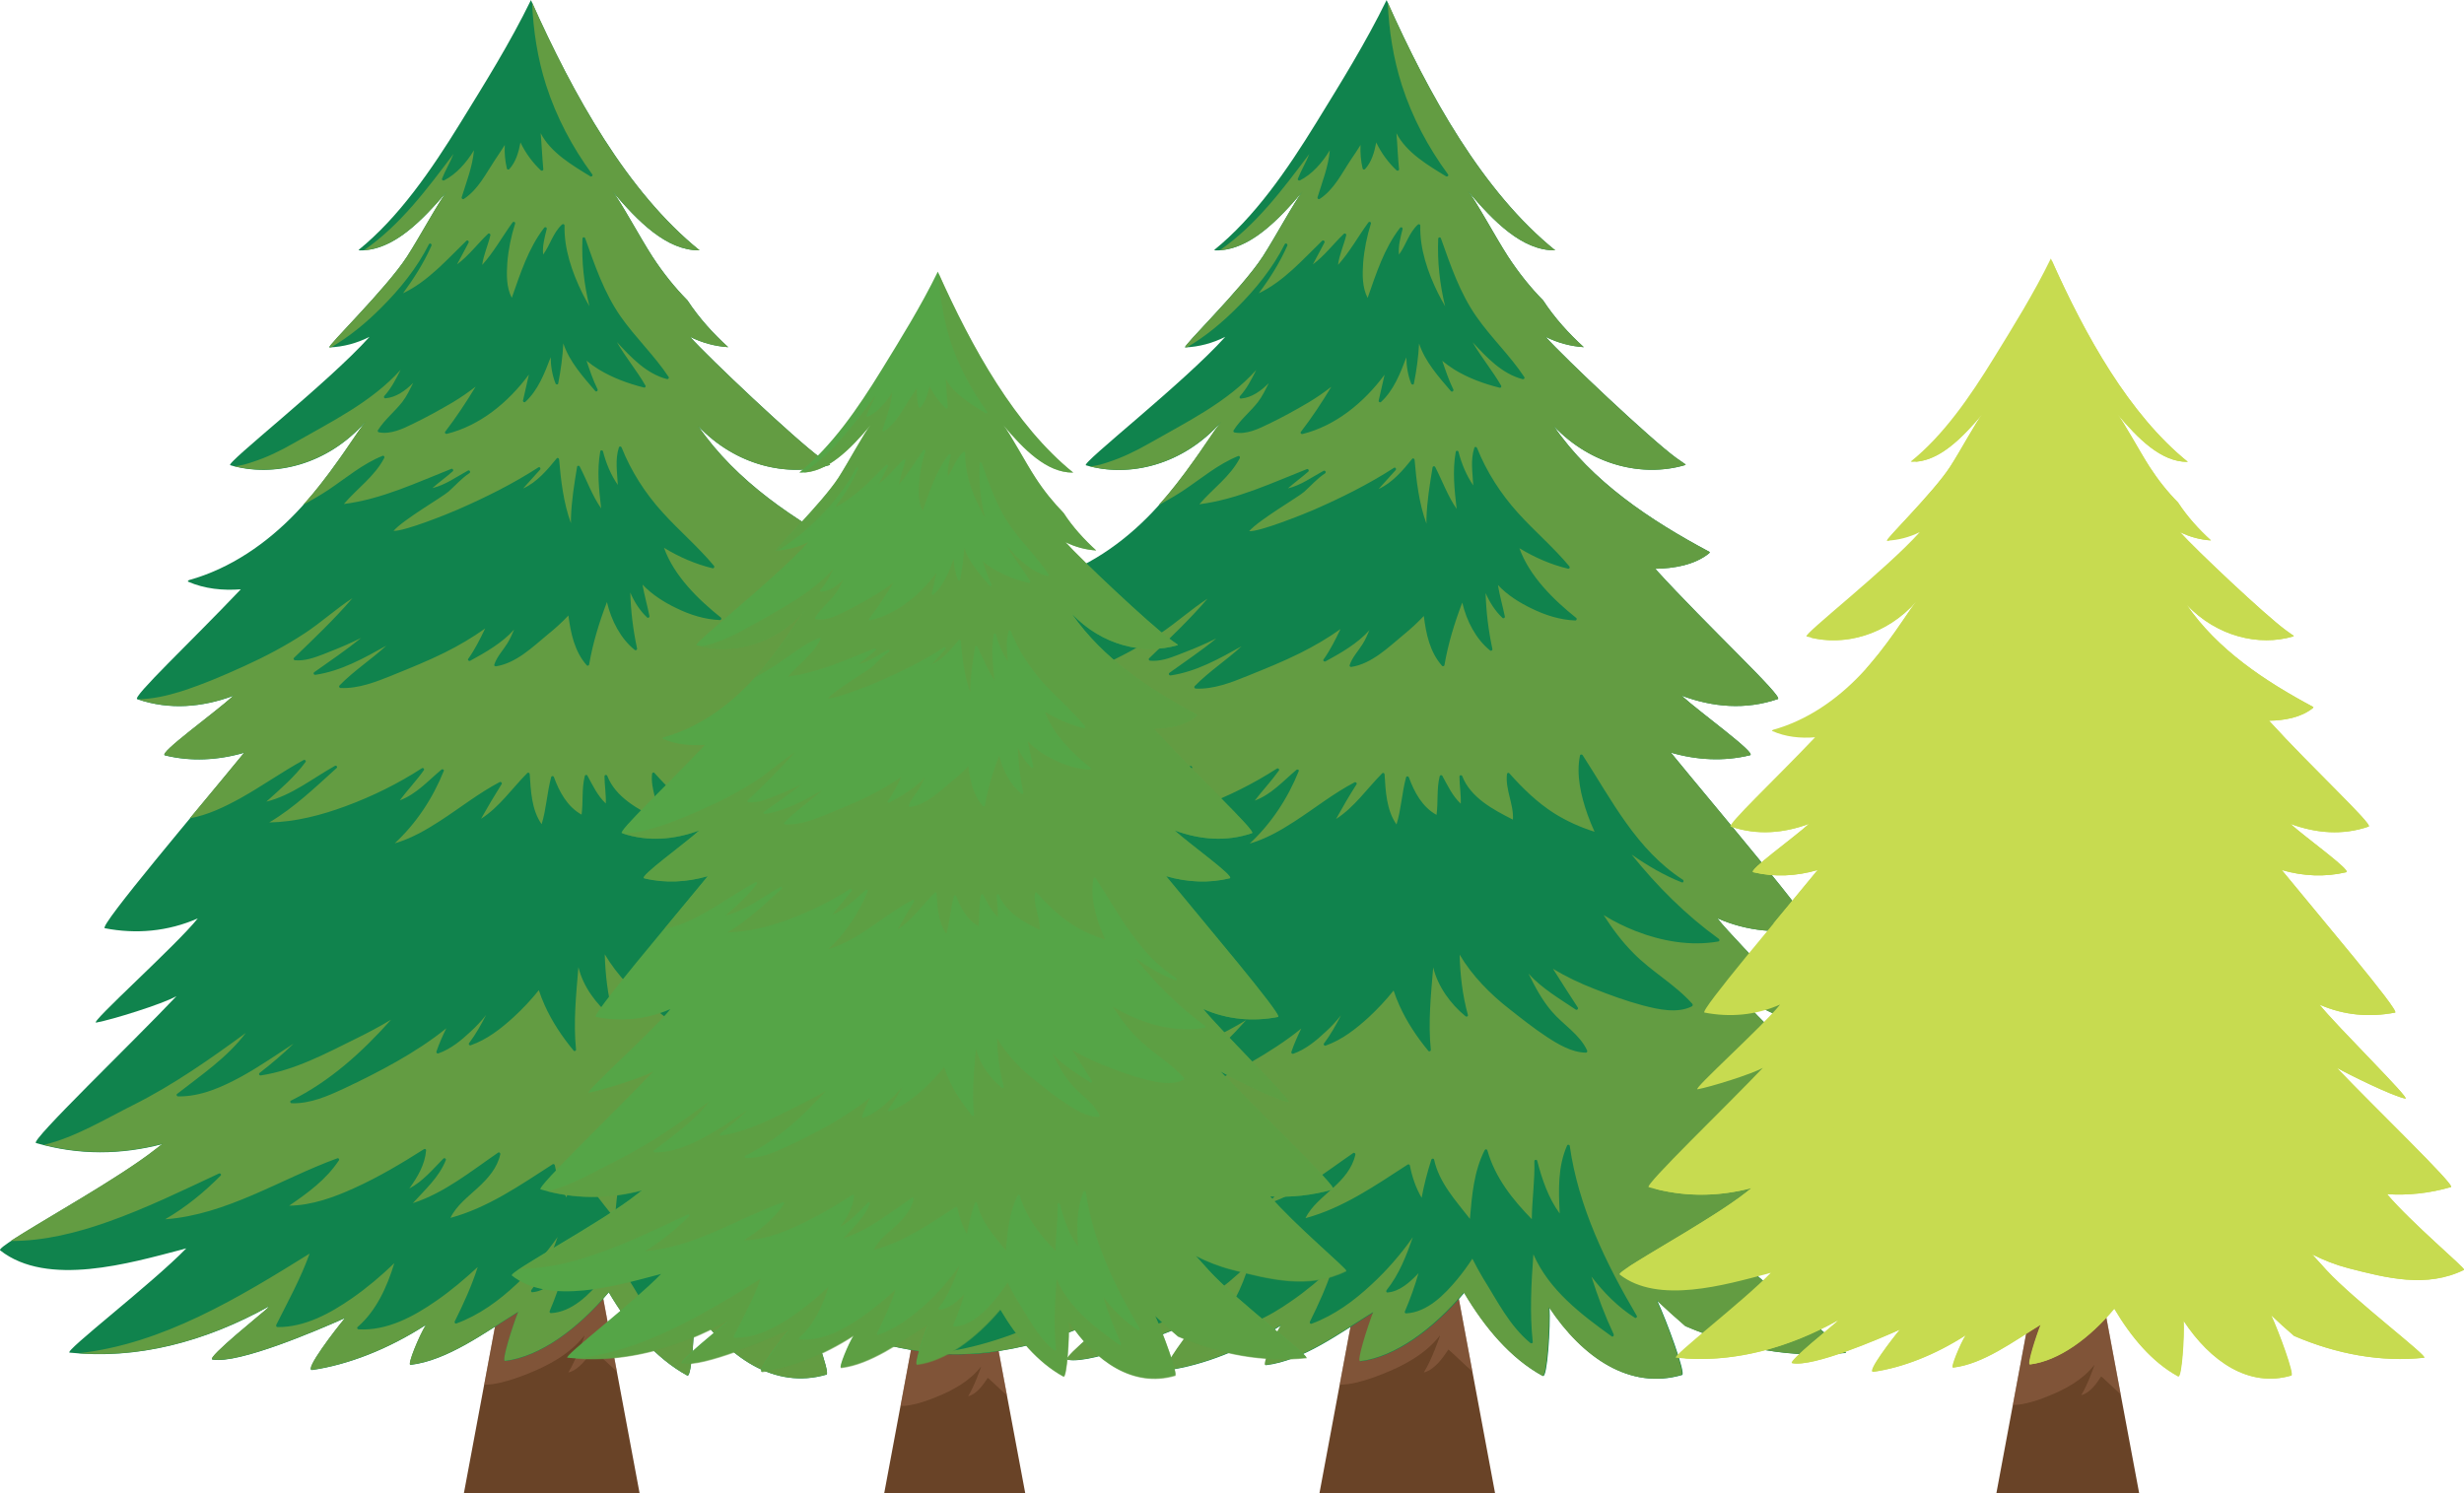 <?xml version="1.0" encoding="UTF-8"?>
<svg xmlns="http://www.w3.org/2000/svg" onmouseup="{ if(window.parent.document.onmouseup) window.parent.document.onmouseup(arguments[0]);}" viewBox="0 0 280.68 170.13"><defs><style>
      .cls-1 {
        isolation: isolate;
      }

      .cls-2 {
        fill: #694327;
      }

      .cls-2, .cls-3, .cls-4, .cls-5, .cls-6, .cls-7, .cls-8, .cls-9 {
        stroke-width: 0px;
      }

      .cls-3, .cls-4, .cls-5, .cls-6 {
        mix-blend-mode: multiply;
      }

      .cls-3, .cls-9 {
        fill: #c7db50;
      }

      .cls-4 {
        fill: #99674a;
        opacity: .5;
      }

      .cls-5, .cls-6 {
        fill: #639c42;
      }

      .cls-6 {
        opacity: .6;
      }

      .cls-7 {
        fill: #10834d;
      }

      .cls-8 {
        fill: #55a547;
      }
    </style></defs><g class="cls-1"><g data-name="Layer 2" id="Layer_2"><g data-name="Layer 1" id="Layer_1-2"><g><g><polygon data-cppathid="10000" points="67.5 141.44 66.49 141.44 59.21 141.44 58.2 141.44 52.84 170.13 59.21 170.13 66.49 170.13 72.86 170.13 67.5 141.44" class="cls-2"/><path data-cppathid="10001" d="m56.96,157.53c1.09-.25,2.14-.62,3.17-1.03,2.42-.96,4.82-2.27,6.45-4.36.09-.13-1.01,2.93-1.84,4.22,1.2-.28,2.18-1.66,2.79-2.61.04-.05,1.87,1.74,2.74,2.5l-2.76-14.81h-9.31l-3.04,16.3c.61.02,1.24-.08,1.81-.21Z" class="cls-4"/></g><g><polygon data-cppathid="10002" points="164.96 141.44 163.95 141.44 156.67 141.44 155.65 141.44 150.3 170.13 156.67 170.13 163.95 170.13 170.31 170.13 164.96 141.44" class="cls-2"/><path data-cppathid="10003" d="m154.42,157.53c1.08-.25,2.13-.62,3.16-1.03,2.43-.96,4.82-2.27,6.45-4.36.1-.13-1,2.93-1.84,4.22,1.2-.29,2.18-1.66,2.79-2.61.04-.05,1.86,1.73,2.74,2.5l-2.76-14.81h-9.31l-3.04,16.3c.6.02,1.24-.08,1.81-.21Z" class="cls-4"/></g><g><polygon data-cppathid="10004" points="112.48 147.1 111.68 147.1 105.83 147.1 105.02 147.1 100.72 170.13 105.83 170.13 111.68 170.13 116.79 170.13 112.48 147.1" class="cls-2"/><path data-cppathid="10005" d="m104.03,160.01c.87-.19,1.71-.49,2.54-.82,1.95-.77,3.87-1.83,5.18-3.5.08-.11-.8,2.35-1.47,3.38.96-.22,1.74-1.33,2.23-2.09.03-.06,1.49,1.38,2.2,2l-2.22-11.88h-7.46l-2.44,13.07c.49.03.98-.06,1.45-.17Z" class="cls-4"/></g><g><polygon data-cppathid="10006" points="239.32 146.81 238.5 146.81 232.58 146.81 231.76 146.81 227.41 170.13 232.58 170.13 238.5 170.13 243.68 170.13 239.32 146.81" class="cls-2"/><path data-cppathid="10007" d="m230.76,159.88c.89-.19,1.73-.49,2.57-.83,1.97-.79,3.92-1.85,5.24-3.55.09-.11-.81,2.39-1.49,3.44.98-.23,1.77-1.35,2.26-2.12.04-.06,1.51,1.41,2.23,2.02l-2.24-12.03h-7.56l-2.48,13.24c.5.02,1.01-.06,1.47-.17Z" class="cls-4"/></g><g><g><path data-cppathid="10008" d="m118.38,141.77c.29-.14-7.37-6.55-10.76-10.56,2.95.19,5.94-.12,8.96-1,.71-.22-11.06-11.5-15.99-16.73,1.64.92,7.84,3.99,9.61,4.33.87.15-9.7-10.24-12.04-13.19,3.42,1.51,7.05,1.81,10.59,1.12.77-.15-10.91-13.89-15.89-19.99,2.99.87,6.08,1.02,9.03.3.81-.2-5.69-4.86-7.81-6.79,3.57,1.32,7.28,1.65,10.97.39.69-.24-8.03-8.31-13.97-14.84,2.16-.04,4.47-.43,6.13-1.76.02-.01.14-.14.07-.17-6.75-3.61-13.4-8.01-17.75-14.34,4.27,4.49,10.14,5.86,14.94,4.45.04,0,.06-.04.09-.07-.37-.24-.73-.5-1.09-.76-2.92-2.13-12.66-11.33-14.87-13.79,1.4.69,2.83,1.08,4.35,1.18-1.71-1.55-3.31-3.31-4.64-5.33-1.43-1.45-2.77-3.11-4-5-1.4-2.16-3.68-6.4-4.54-7.42,2.91,3.42,6.13,6.73,9.88,6.72,0,0,.02,0,.03-.01-8.24-6.66-14.39-17.7-19.2-28.5-2.39,4.9-5.26,9.49-8.01,13.95-3.36,5.46-7.05,10.81-11.63,14.52.05.03.12.05.2.05,3.74.01,6.96-3.3,9.88-6.72-.86,1.02-3.15,5.26-4.55,7.42-2.41,3.72-9.3,10.38-8.83,10.35,1.59-.07,3.09-.47,4.55-1.2-4.7,5.24-16.5,14.45-15.86,14.62,4.97,1.46,11.11-.05,15.41-4.95-.26.36-.55.71-.77,1.04-.76,1.08-1.48,2.19-2.26,3.27-1.49,2.1-3.07,4.16-4.85,6.02-3.35,3.51-7.51,6.4-12.24,7.71-.03,0-.17.15-.11.17,1.91.84,3.98,1.03,6.02.88-5.68,5.98-12.43,12.31-11.8,12.52,3.69,1.26,7.4.93,10.97-.39-2.11,1.93-8.62,6.59-7.81,6.79,2.94.73,6.04.57,9.03-.3-4.97,6.09-16.66,19.84-15.88,19.99,3.55.69,7.17.38,10.59-1.12-2.33,2.95-12.46,12.03-11.57,11.87,1.77-.32,7.5-2.09,9.14-3.01-4.94,5.23-16.71,16.51-16,16.73,4.89,1.42,9.7,1.35,14.41.12-.25.2-.5.39-.75.58C12.48,135.07-.58,141.97.02,142.45c5.39,4.24,14.85,1.43,20.62-.07.19-.05.39-.11.58-.16-3.85,3.98-14.04,11.8-13.29,11.88,7.58.81,15.38-1.17,22.74-5.28-.07.09-.15.17-.22.26-.19.23-7,5.67-6.25,5.81,2.97.54,11.98-3.33,15.12-4.73-1.01,1.19-4.76,6.06-3.74,5.92,4.04-.59,8.59-2.33,12.95-5.14-.76,1.2-2.16,4.6-1.77,4.56,4.2-.5,8.4-3.63,12.28-6.03-.66,1.67-1.92,5.64-1.5,5.59,4.02-.49,8.32-3.68,11.81-7.83,2.36,4,5.3,7.49,8.95,9.49.5.28.89-5.68.75-7.8,3.8,5.74,9.18,9.42,15.1,7.69.47-.13-1.75-6.17-2.83-8.48,1.07,1,2.14,1.98,3.24,2.92,5.98,2.56,12.15,3.69,18.2,3.05.76-.09-9.73-8.01-13.63-12.23-.69-.75-1.38-1.51-2.05-2.26,1.61.81,3.3,1.47,5.09,1.94,5.38,1.39,10.96,2.83,16.22.22Z" class="cls-7"/><path data-cppathid="10009" d="m118.38,141.77c.29-.14-7.37-6.55-10.76-10.56,2.95.19,5.94-.12,8.96-1,.71-.22-11.06-11.5-15.99-16.73,1.64.92,7.84,3.99,9.61,4.33.87.15-9.7-10.24-12.04-13.19,3.42,1.51,7.05,1.81,10.59,1.12.77-.15-10.91-13.89-15.89-19.99,2.99.87,6.08,1.02,9.03.3.81-.2-5.69-4.86-7.81-6.79,3.57,1.32,7.28,1.65,10.97.39.69-.24-8.03-8.31-13.97-14.84,2.16-.04,4.47-.43,6.13-1.76.02-.01.14-.14.07-.17-6.75-3.61-13.4-8.01-17.75-14.34,4.27,4.49,10.14,5.86,14.94,4.45.04,0,.06-.04.09-.07-.37-.24-.73-.5-1.09-.76-2.92-2.13-12.66-11.33-14.87-13.79,1.4.69,2.83,1.08,4.35,1.18-1.71-1.55-3.31-3.31-4.64-5.33-1.43-1.45-2.77-3.11-4-5-1.4-2.16-3.68-6.4-4.54-7.42,2.91,3.42,6.13,6.73,9.88,6.72,0,0,.02,0,.03-.01-8.17-6.6-14.27-17.5-19.07-28.21.14,3.18.62,6.36,1.6,9.41,1.18,3.66,2.98,7.06,5.26,10.16.11.13-.09.3-.22.22-2.02-1.23-4.54-2.71-5.66-4.92.12,1.38.17,2.75.3,4.12,0,.15-.18.21-.28.12-.93-.87-1.75-1.98-2.32-3.18-.21,1.12-.54,2.25-1.28,3.04-.08.09-.24.05-.27-.07-.2-.85-.29-1.77-.24-2.68-.35.57-.73,1.11-1.09,1.66-1.06,1.59-1.93,3.41-3.58,4.49-.12.07-.28-.06-.24-.19.53-1.73,1.25-3.53,1.4-5.36-.86,1.42-2.01,2.72-3.4,3.43-.11.06-.29-.04-.24-.18.37-.97.94-1.87,1.31-2.83-3.02,4-6.04,8.09-10.19,10.96,3.55-.22,6.65-3.41,9.45-6.7-.86,1.02-3.15,5.26-4.55,7.42-2.41,3.72-9.3,10.38-8.83,10.35.07,0,.14,0,.2-.01,2.09-1.23,3.98-2.79,5.68-4.5,2.14-2.13,4.08-4.53,5.44-7.23.1-.19.37-.03.29.16-.86,1.94-1.99,3.72-3.24,5.42,2.83-1.34,5-3.83,7.21-5.97.13-.13.34.03.26.2-.45.83-.86,1.66-1.32,2.48,1.33-.97,2.33-2.34,3.53-3.48.12-.11.3,0,.27.16-.26,1.13-.78,2.22-.93,3.38,1.33-1.47,2.29-3.23,3.45-4.83.1-.14.35-.07.3.12-.46,1.45-.77,2.96-.89,4.47-.09,1.31-.12,2.8.51,3.99.98-2.77,1.86-5.6,3.68-7.97.11-.14.35-.07.3.13-.24.95-.51,1.93-.41,2.91.81-1.09,1.12-2.48,2.16-3.43.1-.08.28-.03.28.12-.07,2.66.86,5.33,2.02,7.7.26.51.53,1.01.81,1.5-.61-2.51-.9-5.07-.79-7.7.01-.19.26-.21.31-.04,1.09,3.06,2.16,6.22,4.04,8.91,1.68,2.4,3.85,4.44,5.47,6.89.08.12-.06.27-.19.24-2.35-.61-4.08-2.46-5.71-4.22.97,1.71,2.27,3.24,3.25,4.95.08.12-.04.28-.17.23-1.79-.45-3.6-1.11-5.19-2.09-.46-.29-.93-.62-1.35-.97.37,1.1.74,2.21,1.26,3.26.07.16-.13.34-.26.2-1.41-1.65-2.95-3.35-3.64-5.43-.08,1.54-.29,3.06-.58,4.56-.03.18-.27.14-.31,0-.37-.93-.54-1.97-.55-2.98-.7,1.83-1.43,3.74-2.88,5.08-.12.12-.31,0-.27-.16.21-.98.46-1.96.67-2.95-2.35,3.17-5.56,5.82-9.36,6.76-.12.04-.27-.12-.18-.24,1.26-1.65,2.4-3.37,3.47-5.14-.83.64-1.68,1.23-2.58,1.77-1.46.86-2.98,1.7-4.51,2.44-1.17.58-2.59,1.26-3.93.99-.11-.02-.16-.15-.11-.24.77-1.21,1.9-2.1,2.78-3.22.51-.66.86-1.42,1.24-2.17-.89.89-1.94,1.65-3.17,1.76-.16.01-.21-.18-.12-.27.81-.89,1.33-1.94,1.86-2.98-3.33,3.7-7.96,5.94-12.22,8.38-1.49.86-3.07,1.62-4.7,2.14-.48.16-1.33.45-2.07.45,4.9,1.24,10.8-.32,14.99-5.07-.26.36-.55.71-.77,1.04-.76,1.08-1.48,2.19-2.26,3.27-1.27,1.8-2.61,3.55-4.08,5.18.06-.03.11-.05.17-.09.91-.51,1.83-1.04,2.71-1.62,2.01-1.35,3.9-2.97,6.18-3.88.15-.06.24.13.19.23-1.1,2.12-3.09,3.48-4.61,5.26,4.3-.54,8.26-2.43,12.26-4.01.15-.05.27.18.15.28-.75.67-1.57,1.25-2.33,1.92,1.48-.35,2.75-1.29,4.06-2,.19-.09.34.17.17.29-.9.59-1.59,1.4-2.39,2.11-.65.58-5.15,3.19-6.26,4.47,1.21.07,6.1-1.89,7.37-2.45,3.18-1.39,6.21-2.9,9.13-4.78.16-.11.31.12.19.26-.65.71-1.29,1.43-1.93,2.14,1.56-.69,2.79-2.15,3.83-3.43.09-.12.26-.01.27.12.2,2.38.5,4.96,1.35,7.27,0-.19,0-.39,0-.57.06-1.97.38-3.92.7-5.86.02-.14.23-.16.29-.05.82,1.59,1.42,3.32,2.45,4.79-.25-2.16-.49-4.34-.1-6.5.03-.16.27-.15.31,0,.35,1.36.89,2.67,1.69,3.83-.07-1.44-.33-2.88.12-4.27.05-.16.25-.14.31,0,1.09,2.73,2.7,5.24,4.68,7.41,1.88,2.08,4.04,3.91,5.84,6.07.1.13,0,.32-.16.28-1.91-.46-3.79-1.27-5.53-2.33,1.15,3.22,3.92,5.9,6.48,7.95.11.1.02.29-.11.28-1.72-.06-3.42-.6-4.95-1.35-1.42-.68-2.79-1.55-3.87-2.69.21,1.21.55,2.38.79,3.58.03.16-.15.28-.27.16-.84-.79-1.45-1.77-1.91-2.83.06,2.14.32,4.27.77,6.36.04.17-.15.27-.27.17-1.59-1.28-2.66-3.32-3.16-5.45-.88,2.31-1.61,4.67-2.03,7.13-.03.12-.19.16-.27.08-1.38-1.57-1.82-3.62-2.09-5.68-.71.76-1.49,1.47-2.3,2.12-1.74,1.44-3.62,3.3-5.94,3.67-.12.02-.25-.06-.2-.2.3-.91.99-1.61,1.49-2.42.31-.5.54-1.04.77-1.57-1.35,1.52-3.28,2.62-5.01,3.56-.13.08-.33-.08-.22-.22.77-1.08,1.35-2.26,1.93-3.46-1.48,1.05-3.04,1.97-4.64,2.76-1.91.95-3.91,1.75-5.88,2.55-1.87.76-3.91,1.57-5.96,1.47-.14-.01-.21-.17-.12-.28,1.64-1.69,3.63-2.96,5.34-4.54-2.55,1.42-5.15,2.89-8.08,3.32-.18.02-.28-.18-.13-.3,1.8-1.28,3.63-2.51,5.34-3.9-.33.16-.66.32-.99.47-1.09.51-2.22.96-3.35,1.4-1.02.39-2.09.77-3.2.67-.13-.01-.22-.17-.11-.27,2.29-2.21,4.59-4.39,6.66-6.8-1.88,1.22-3.54,2.75-5.41,3.98-2.2,1.45-4.54,2.68-6.94,3.77-2.35,1.07-4.76,2.1-7.21,2.88-1.6.5-3.22.86-4.87.89,3.66,1.23,7.33.9,10.88-.42-2.11,1.93-8.62,6.59-7.81,6.79,2.94.73,6.04.57,9.03-.3-1.59,1.95-3.86,4.67-6.2,7.49,2.03-.36,3.99-1.31,5.75-2.28,2.46-1.37,4.75-3.01,7.22-4.36.13-.08.32.08.22.22-1.26,1.72-2.89,3.1-4.47,4.52,2.89-.71,5.25-2.64,7.82-4.08.15-.08.34.12.19.25-2.44,2.2-4.83,4.52-7.68,6.2,2.98-.05,5.95-.83,8.73-1.86,3.03-1.12,5.95-2.56,8.67-4.32.13-.08.31.08.22.22-.85,1.2-1.87,2.27-2.75,3.44,1.87-.68,3.24-2.24,4.75-3.5.11-.09.33-.01.26.16-1.25,3.11-3.14,5.98-5.59,8.24,1.84-.53,3.56-1.51,5.16-2.55,2.27-1.47,4.41-3.17,6.8-4.43.14-.06.31.08.23.22-.82,1.3-1.6,2.62-2.35,3.96,2.09-1.33,3.54-3.47,5.27-5.21.1-.1.26-.02.27.11.13,1.93.21,4.09,1.36,5.72.54-1.75.61-3.6,1.09-5.37.05-.16.26-.14.31,0,.61,1.68,1.53,3.38,3.15,4.28.2-1.47,0-2.97.37-4.41.03-.13.23-.16.29-.04.62,1.13,1.15,2.29,2.1,3.18.04-1.03-.14-2.07-.15-3.09,0-.2.26-.21.32-.05.95,2.45,3.54,3.82,5.78,4.94.11-1.75-.88-3.4-.68-5.17,0-.13.17-.23.27-.11,1.51,1.69,3.16,3.31,5.08,4.54,1.45.91,3,1.61,4.63,2.12-.31-.67-.58-1.35-.82-2.03-.73-2.1-1.29-4.44-.85-6.66.03-.15.23-.15.3-.04,3.33,5.15,6.13,10.76,11.43,14.2.14.1.05.37-.13.29-2.04-.81-3.92-1.91-5.71-3.17,2.9,3.61,6.16,6.88,9.92,9.61.1.07.11.27-.04.3-3.16.56-6.48-.03-9.44-1.2-1.25-.5-2.49-1.1-3.64-1.82,1,1.55,2.09,3.03,3.39,4.34,2.08,2.12,4.76,3.56,6.73,5.79.07.08.07.2-.03.26-1.67.87-3.91.36-5.63-.09-1.87-.5-3.7-1.17-5.51-1.88-1.62-.63-3.21-1.38-4.71-2.28.93,1.49,1.89,2.96,2.84,4.42.08.14-.09.31-.23.23-1.79-1.21-3.89-2.43-5.38-4.1.74,1.51,1.52,2.99,2.61,4.27,1.3,1.53,3.21,2.62,4.06,4.49.03.11-.02.24-.14.24-1.63-.03-3.17-.96-4.49-1.82-1.48-.98-2.86-2.07-4.24-3.16-2.17-1.69-4.23-3.77-5.66-6.19.07,2.31.32,4.62.95,6.87.04.17-.16.25-.27.16-1.68-1.38-3.16-3.39-3.68-5.57-.26,3.13-.59,6.26-.27,9.41.01.13-.19.22-.28.1-1.29-1.56-2.46-3.3-3.3-5.18-.24-.54-.47-1.12-.66-1.7-.87,1.09-1.83,2.11-2.85,3.05-1.44,1.32-3.05,2.58-4.92,3.23-.13.05-.27-.13-.18-.24.76-1.01,1.37-2.1,1.94-3.21-.53.67-1.11,1.29-1.71,1.84-1.09,1.03-2.31,2.04-3.75,2.54-.11.03-.23-.09-.2-.2.31-.92.71-1.81,1.13-2.67-1.76,1.43-3.69,2.67-5.66,3.79-1.94,1.1-3.94,2.11-5.97,3.06-1.86.87-3.88,1.76-5.98,1.69-.16,0-.24-.22-.08-.3,4.42-2.18,8.11-5.53,11.4-9.22-1.29.78-2.62,1.48-3.96,2.14-3.46,1.71-7.03,3.63-10.88,4.21-.19.02-.27-.18-.13-.29,1.35-1.05,2.65-2.14,3.86-3.33-1.94,1.26-3.84,2.59-5.87,3.71-2.23,1.22-4.69,2.34-7.29,2.3-.13,0-.23-.2-.11-.28,2.76-2.16,5.7-4.13,7.83-6.95-4.09,2.99-8.25,5.92-12.8,8.2-3.24,1.62-6.6,3.68-10.19,4.55,4.57,1.16,9.09,1.03,13.5-.13-.25.2-.5.39-.75.58-4.18,3.32-13.27,8.33-16.55,10.5,3.79.02,7.55-.93,11.11-2.19,4.33-1.53,8.46-3.55,12.61-5.49.17-.07.34.12.19.25-1.9,1.91-3.98,3.61-6.31,4.96,7.04-.52,13.12-4.58,19.62-6.95.14-.05.26.12.18.23-1.46,2.21-3.54,3.71-5.67,5.17,2.57-.03,5.16-.97,7.45-2.02,2.76-1.25,5.36-2.8,7.91-4.42.1-.07.26.01.24.14-.14,1.65-.97,3.02-1.91,4.34,1.53-.8,2.69-2.2,3.88-3.41.11-.1.33,0,.28.17-.78,1.97-2.37,3.37-3.76,4.91,3.58-1.15,6.66-3.66,9.72-5.76.13-.08.27.06.24.19-.34,1.56-1.4,2.75-2.54,3.8-1.13,1.05-2.46,2.04-3.14,3.45,4.28-1.16,7.97-3.74,11.65-6.11.09-.05.22,0,.24.1.25,1.3.67,2.54,1.34,3.69.28-1.47.65-2.92,1.11-4.35.04-.14.28-.16.31,0,.57,2.63,2.47,4.68,4.08,6.75.24-2.68.45-5.41,1.7-7.84.06-.13.26-.09.29.04.91,3.14,2.86,5.58,5.06,7.84.02-2.19.36-4.42.29-6.61,0-.19.28-.22.33-.04.53,2.07,1.28,4.25,2.56,6-.14-2.64-.25-5.28.84-7.75.05-.13.27-.1.29.03.98,6.94,4.12,13.4,7.64,19.38.08.13-.08.31-.22.22-1.94-1.23-3.55-2.88-4.95-4.7.71,2.24,1.54,4.45,2.54,6.59.05.14-.08.33-.23.23-3.52-2.52-7.15-5.29-8.92-9.35-.24,3.32-.43,6.66-.07,9.99.01.16-.18.19-.28.11-2.41-2-3.77-4.82-5.41-7.41-.43-.71-.82-1.46-1.19-2.19-.52.81-1.1,1.6-1.71,2.33-1.44,1.75-3.42,3.78-5.84,3.9-.13,0-.19-.14-.14-.24.61-1.43,1.13-2.88,1.56-4.36-.03.05-.08.08-.11.12-.92.95-2.04,1.98-3.42,2.1-.16.02-.19-.17-.11-.27,1.43-1.79,2.24-3.9,2.99-6.03-1.37,1.94-2.94,3.77-4.69,5.38-2,1.88-4.26,3.53-6.85,4.48-.15.05-.24-.12-.19-.23,1-2.01,1.94-4.06,2.62-6.2-1.51,1.38-3.06,2.71-4.74,3.86-2.57,1.79-5.6,3.42-8.83,3.24-.13,0-.23-.18-.11-.27,2.13-1.85,3.35-4.56,4.18-7.27-1.51,1.45-3.1,2.8-4.8,3.98-2.48,1.73-5.4,3.33-8.51,3.3-.13,0-.18-.13-.14-.25,1.34-2.68,2.79-5.3,3.8-8.12-8.04,5-16.75,10.31-26.33,11.35,7.26.54,14.68-1.45,21.72-5.37-.07.09-.15.17-.22.26-.19.23-7,5.67-6.25,5.81,2.97.54,11.98-3.33,15.12-4.73-1.01,1.19-4.76,6.06-3.74,5.92,4.04-.59,8.59-2.33,12.95-5.14-.76,1.2-2.16,4.6-1.77,4.56,4.2-.5,8.4-3.63,12.28-6.03-.66,1.67-1.92,5.64-1.5,5.59,4.02-.49,8.32-3.68,11.81-7.83,2.36,4,5.3,7.49,8.95,9.49.5.28.89-5.68.75-7.8,3.8,5.74,9.18,9.42,15.1,7.69.47-.13-1.75-6.17-2.83-8.48,1.07,1,2.14,1.98,3.24,2.92,5.98,2.56,12.15,3.69,18.2,3.05.76-.09-9.73-8.01-13.63-12.23-.69-.75-1.38-1.51-2.05-2.26,1.61.81,3.3,1.47,5.09,1.94,5.38,1.39,10.96,2.83,16.22.22Z" class="cls-5"/></g><g><path data-cppathid="10010" d="m215.84,141.77c.29-.14-7.37-6.55-10.76-10.56,2.95.18,5.94-.12,8.96-1.01.71-.22-11.06-11.5-15.99-16.73,1.64.92,7.83,3.99,9.61,4.33.88.16-9.7-10.24-12.04-13.19,3.42,1.51,7.05,1.81,10.6,1.12.77-.15-10.91-13.89-15.89-19.99,2.99.87,6.08,1.02,9.02.3.82-.2-5.69-4.86-7.8-6.79,3.57,1.33,7.28,1.65,10.97.39.69-.24-8.03-8.31-13.97-14.84,2.15-.04,4.47-.43,6.12-1.75.02-.02.14-.14.07-.17-6.75-3.6-13.4-8.01-17.75-14.34,4.27,4.49,10.14,5.86,14.94,4.45.04,0,.06-.04.09-.07-.36-.24-.73-.5-1.09-.76-2.92-2.13-12.66-11.33-14.87-13.79,1.39.69,2.83,1.08,4.35,1.18-1.71-1.56-3.31-3.31-4.63-5.33-1.43-1.45-2.77-3.12-4-5-1.4-2.16-3.68-6.4-4.54-7.42,2.91,3.42,6.13,6.74,9.88,6.72,0,0,.02,0,.03-.01-8.24-6.65-14.39-17.7-19.2-28.5-2.39,4.89-5.26,9.49-8,13.95-3.36,5.46-7.06,10.82-11.64,14.52.05.03.12.05.2.05,3.74.02,6.96-3.3,9.88-6.72-.87,1.02-3.15,5.26-4.55,7.42-2.42,3.72-9.3,10.38-8.83,10.35,1.6-.07,3.1-.48,4.56-1.2-4.71,5.24-16.5,14.45-15.87,14.63,4.98,1.46,11.11-.05,15.42-4.95-.27.36-.55.72-.78,1.05-.76,1.08-1.48,2.19-2.26,3.27-1.49,2.1-3.07,4.15-4.85,6.02-3.35,3.51-7.52,6.4-12.24,7.71-.03,0-.17.15-.11.17,1.91.84,3.98,1.03,6.02.88-5.68,5.98-12.43,12.31-11.81,12.52,3.69,1.26,7.4.93,10.97-.39-2.11,1.93-8.62,6.59-7.81,6.79,2.94.73,6.03.57,9.03-.3-4.98,6.09-16.66,19.84-15.88,19.99,3.55.69,7.18.38,10.6-1.12-2.34,2.95-12.46,12.03-11.58,11.87,1.77-.32,7.5-2.09,9.14-3.01-4.94,5.23-16.71,16.51-15.99,16.73,4.88,1.43,9.7,1.35,14.4.12-.26.2-.5.39-.75.58-5.28,4.17-18.34,11.07-17.74,11.54,5.38,4.24,14.84,1.43,20.62-.08.19-.05.38-.1.57-.15-3.84,3.97-14.04,11.79-13.29,11.88,7.57.81,15.37-1.18,22.74-5.28-.07.08-.14.17-.22.26-.19.23-7,5.67-6.25,5.81,2.97.54,11.98-3.33,15.12-4.73-1.01,1.19-4.76,6.06-3.74,5.92,4.04-.58,8.6-2.33,12.95-5.14-.76,1.2-2.16,4.6-1.77,4.56,4.2-.5,8.4-3.64,12.28-6.03-.65,1.67-1.91,5.64-1.49,5.59,4.02-.49,8.32-3.68,11.81-7.82,2.37,4,5.3,7.49,8.95,9.49.5.28.88-5.67.75-7.8,3.81,5.74,9.19,9.42,15.1,7.69.47-.13-1.75-6.17-2.83-8.48,1.07,1,2.14,1.98,3.24,2.92,5.98,2.56,12.15,3.69,18.21,3.05.75-.09-9.73-8.01-13.64-12.23-.69-.75-1.37-1.51-2.04-2.27,1.61.81,3.3,1.47,5.08,1.95,5.38,1.38,10.97,2.83,16.23.21Z" class="cls-7"/><path data-cppathid="10011" d="m215.84,141.77c.29-.14-7.37-6.55-10.76-10.56,2.95.18,5.94-.12,8.96-1.01.71-.22-11.06-11.5-15.99-16.73,1.64.92,7.83,3.99,9.61,4.33.88.16-9.7-10.24-12.04-13.19,3.42,1.51,7.05,1.81,10.6,1.12.77-.15-10.91-13.89-15.89-19.99,2.99.87,6.08,1.02,9.02.3.82-.2-5.69-4.86-7.8-6.79,3.57,1.33,7.28,1.65,10.97.39.69-.24-8.03-8.31-13.97-14.84,2.15-.04,4.47-.43,6.12-1.75.02-.02.14-.14.07-.17-6.75-3.6-13.4-8.01-17.75-14.34,4.27,4.49,10.14,5.86,14.94,4.45.04,0,.06-.04.09-.07-.36-.24-.73-.5-1.09-.76-2.92-2.13-12.66-11.33-14.87-13.79,1.39.69,2.83,1.08,4.35,1.18-1.71-1.56-3.31-3.31-4.63-5.33-1.43-1.45-2.77-3.12-4-5-1.4-2.16-3.68-6.4-4.54-7.42,2.91,3.42,6.13,6.74,9.88,6.72,0,0,.02,0,.03-.01-8.17-6.6-14.28-17.5-19.07-28.21.14,3.18.63,6.35,1.61,9.41,1.18,3.66,2.98,7.06,5.26,10.16.11.13-.09.3-.22.22-2.02-1.23-4.54-2.71-5.66-4.92.12,1.38.16,2.75.3,4.12,0,.15-.19.21-.28.12-.93-.87-1.75-1.98-2.32-3.18-.21,1.12-.54,2.25-1.28,3.04-.08.09-.24.05-.27-.07-.2-.85-.28-1.77-.24-2.68-.34.57-.72,1.11-1.09,1.66-1.06,1.59-1.92,3.41-3.57,4.49-.13.07-.28-.06-.24-.19.53-1.73,1.25-3.53,1.4-5.36-.86,1.42-2.01,2.73-3.4,3.43-.12.06-.29-.04-.24-.18.37-.97.94-1.87,1.31-2.83-3.02,4-6.04,8.09-10.19,10.96,3.55-.23,6.65-3.41,9.45-6.71-.87,1.02-3.15,5.26-4.55,7.42-2.42,3.72-9.3,10.38-8.83,10.35.07,0,.14,0,.2,0,2.09-1.23,3.98-2.8,5.68-4.51,2.14-2.13,4.08-4.53,5.44-7.23.1-.18.37-.03.29.17-.86,1.94-1.98,3.72-3.25,5.42,2.83-1.34,5-3.83,7.21-5.97.14-.13.35.03.27.2-.45.82-.86,1.66-1.32,2.48,1.33-.97,2.33-2.34,3.53-3.48.12-.11.3,0,.27.16-.27,1.13-.79,2.22-.93,3.38,1.33-1.47,2.28-3.23,3.45-4.83.1-.14.35-.07.29.13-.45,1.44-.76,2.96-.88,4.46-.09,1.31-.12,2.8.51,4,.98-2.77,1.86-5.61,3.68-7.97.11-.14.34-.07.3.13-.24.95-.51,1.93-.41,2.91.81-1.09,1.12-2.48,2.16-3.43.09-.08.27-.03.27.12-.07,2.66.85,5.33,2.02,7.7.26.51.53,1.01.81,1.5-.61-2.51-.9-5.08-.79-7.7.01-.19.26-.21.31-.04,1.09,3.06,2.16,6.22,4.04,8.91,1.68,2.41,3.84,4.44,5.46,6.89.08.12-.05.28-.19.24-2.35-.61-4.08-2.46-5.7-4.21.97,1.71,2.26,3.23,3.25,4.95.07.12-.05.28-.18.23-1.8-.45-3.61-1.11-5.19-2.09-.45-.29-.92-.62-1.34-.97.38,1.11.75,2.21,1.26,3.26.08.15-.13.34-.27.2-1.41-1.65-2.94-3.35-3.63-5.43-.08,1.54-.29,3.06-.59,4.56-.03.17-.27.13-.31,0-.37-.94-.54-1.97-.55-2.99-.7,1.84-1.43,3.74-2.88,5.08-.12.11-.31,0-.27-.16.21-.98.46-1.96.67-2.94-2.35,3.17-5.57,5.82-9.36,6.76-.12.03-.28-.12-.18-.24,1.27-1.65,2.4-3.37,3.47-5.14-.83.64-1.68,1.23-2.58,1.77-1.46.86-2.98,1.7-4.52,2.44-1.17.57-2.58,1.26-3.93.99-.1-.02-.16-.15-.1-.24.77-1.22,1.89-2.1,2.77-3.22.51-.66.86-1.42,1.24-2.16-.89.89-1.94,1.65-3.17,1.76-.15.01-.21-.17-.12-.27.81-.89,1.33-1.94,1.86-2.99-3.32,3.7-7.96,5.94-12.22,8.38-1.49.85-3.07,1.62-4.7,2.14-.48.16-1.33.45-2.07.45,4.89,1.25,10.8-.32,14.99-5.07-.27.36-.55.72-.78,1.05-.76,1.08-1.48,2.19-2.26,3.27-1.27,1.79-2.61,3.55-4.08,5.18.06-.03.11-.05.17-.09.91-.51,1.84-1.04,2.71-1.62,2.02-1.35,3.91-2.97,6.18-3.88.15-.06.25.13.19.23-1.1,2.12-3.09,3.48-4.61,5.26,4.3-.55,8.26-2.43,12.26-4.01.16-.05.27.18.16.28-.75.66-1.57,1.25-2.33,1.92,1.48-.35,2.75-1.29,4.06-2,.19-.09.34.17.17.29-.9.58-1.59,1.4-2.39,2.11-.66.59-5.15,3.19-6.26,4.48,1.2.07,6.09-1.89,7.37-2.44,3.18-1.39,6.21-2.9,9.13-4.78.16-.1.31.12.19.26-.65.71-1.29,1.43-1.94,2.15,1.56-.7,2.79-2.15,3.83-3.44.09-.11.26,0,.27.12.2,2.38.5,4.96,1.35,7.27,0-.19,0-.39,0-.57.06-1.97.38-3.91.7-5.85.02-.14.23-.16.29-.05.82,1.59,1.43,3.32,2.45,4.79-.25-2.17-.49-4.34-.1-6.51.03-.16.27-.15.31,0,.35,1.36.89,2.67,1.68,3.83-.07-1.44-.33-2.87.12-4.27.05-.16.25-.14.31,0,1.09,2.73,2.71,5.24,4.68,7.42,1.88,2.08,4.04,3.91,5.83,6.06.11.13.02.32-.15.28-1.91-.46-3.78-1.27-5.53-2.33,1.15,3.21,3.92,5.9,6.48,7.95.1.1.02.29-.11.28-1.72-.06-3.42-.6-4.95-1.35-1.42-.68-2.79-1.54-3.87-2.69.2,1.21.54,2.38.79,3.58.04.16-.15.28-.28.16-.83-.79-1.45-1.77-1.91-2.82.06,2.14.32,4.27.77,6.36.04.17-.15.27-.27.17-1.59-1.28-2.66-3.32-3.16-5.45-.88,2.31-1.61,4.67-2.03,7.13-.02.12-.19.16-.27.08-1.39-1.57-1.82-3.62-2.08-5.68-.72.76-1.49,1.47-2.3,2.13-1.74,1.44-3.62,3.3-5.94,3.67-.12.02-.25-.06-.21-.2.3-.91.99-1.61,1.49-2.42.31-.5.54-1.04.77-1.57-1.35,1.52-3.28,2.62-5.01,3.56-.13.08-.33-.08-.22-.22.77-1.08,1.35-2.26,1.93-3.46-1.47,1.05-3.04,1.96-4.65,2.76-1.91.95-3.9,1.75-5.88,2.55-1.87.76-3.91,1.57-5.97,1.47-.13-.01-.21-.18-.11-.28,1.64-1.68,3.63-2.96,5.34-4.54-2.55,1.42-5.15,2.89-8.08,3.32-.18.02-.28-.19-.13-.3,1.79-1.29,3.62-2.51,5.33-3.91-.33.16-.66.32-.99.47-1.1.51-2.22.97-3.35,1.39-1.02.4-2.08.77-3.2.67-.13-.01-.22-.17-.11-.27,2.28-2.21,4.59-4.39,6.66-6.8-1.88,1.22-3.54,2.74-5.41,3.98-2.2,1.44-4.54,2.68-6.94,3.77-2.35,1.07-4.76,2.11-7.22,2.88-1.59.5-3.22.86-4.86.89,3.66,1.23,7.33.9,10.88-.42-2.11,1.93-8.62,6.59-7.81,6.79,2.94.73,6.03.57,9.03-.3-1.59,1.95-3.86,4.67-6.2,7.5,2.03-.36,3.99-1.31,5.74-2.29,2.46-1.37,4.75-3.01,7.22-4.36.13-.08.32.08.22.22-1.26,1.72-2.89,3.1-4.47,4.51,2.9-.71,5.26-2.64,7.82-4.08.15-.08.34.12.19.25-2.45,2.21-4.84,4.52-7.69,6.2,2.99-.05,5.95-.83,8.74-1.86,3.03-1.12,5.94-2.57,8.66-4.32.13-.08.32.08.23.22-.85,1.19-1.87,2.27-2.76,3.43,1.88-.68,3.25-2.24,4.75-3.5.11-.1.33-.01.26.15-1.25,3.11-3.14,5.98-5.59,8.25,1.84-.53,3.56-1.51,5.15-2.55,2.27-1.47,4.4-3.17,6.8-4.43.14-.06.31.08.23.22-.83,1.3-1.6,2.62-2.34,3.96,2.08-1.33,3.54-3.47,5.26-5.21.1-.1.25-.02.27.11.12,1.93.21,4.09,1.36,5.72.54-1.75.61-3.6,1.09-5.37.05-.16.26-.14.32,0,.61,1.69,1.53,3.39,3.15,4.28.2-1.47,0-2.97.36-4.41.03-.13.23-.16.3-.04.62,1.13,1.15,2.29,2.1,3.18.04-1.03-.14-2.06-.15-3.09,0-.2.25-.21.32-.05.95,2.45,3.54,3.82,5.77,4.95.11-1.76-.88-3.4-.68-5.17,0-.13.17-.23.27-.11,1.51,1.7,3.16,3.31,5.08,4.54,1.45.91,3,1.61,4.63,2.12-.31-.67-.58-1.35-.82-2.02-.73-2.1-1.29-4.45-.84-6.66.03-.15.23-.15.3-.05,3.33,5.15,6.12,10.76,11.42,14.2.15.1.06.37-.12.3-2.05-.81-3.92-1.92-5.72-3.17,2.9,3.61,6.17,6.88,9.93,9.6.1.07.11.27-.04.3-3.16.56-6.47-.03-9.44-1.19-1.25-.5-2.49-1.1-3.64-1.82.99,1.55,2.09,3.02,3.39,4.33,2.07,2.12,4.75,3.57,6.72,5.79.06.08.06.21-.03.27-1.67.87-3.91.35-5.63-.1-1.87-.5-3.71-1.17-5.51-1.88-1.62-.63-3.21-1.38-4.71-2.29.93,1.49,1.89,2.96,2.84,4.43.08.13-.09.31-.23.23-1.8-1.21-3.89-2.43-5.39-4.1.74,1.51,1.53,2.99,2.62,4.27,1.29,1.53,3.2,2.62,4.06,4.49.03.11-.02.24-.15.24-1.62-.03-3.17-.96-4.48-1.82-1.48-.98-2.86-2.07-4.24-3.16-2.17-1.69-4.23-3.77-5.66-6.19.06,2.31.32,4.61.94,6.86.05.18-.15.26-.27.16-1.69-1.38-3.16-3.39-3.68-5.57-.26,3.13-.59,6.26-.27,9.41,0,.14-.19.22-.28.11-1.3-1.57-2.46-3.31-3.3-5.18-.24-.54-.47-1.11-.66-1.7-.87,1.09-1.83,2.11-2.84,3.05-1.45,1.32-3.05,2.58-4.92,3.23-.12.05-.26-.13-.18-.24.76-1.01,1.37-2.1,1.94-3.21-.53.67-1.1,1.29-1.71,1.84-1.09,1.03-2.31,2.04-3.74,2.54-.11.03-.24-.09-.2-.21.31-.92.71-1.81,1.13-2.67-1.76,1.43-3.7,2.67-5.66,3.8-1.94,1.1-3.94,2.11-5.97,3.06-1.86.87-3.88,1.77-5.98,1.7-.16,0-.24-.22-.08-.31,4.41-2.18,8.11-5.52,11.41-9.21-1.29.79-2.63,1.48-3.97,2.14-3.46,1.71-7.03,3.63-10.88,4.21-.19.02-.27-.18-.13-.29,1.35-1.04,2.65-2.14,3.87-3.33-1.94,1.26-3.84,2.59-5.88,3.71-2.22,1.22-4.69,2.34-7.28,2.3-.13,0-.23-.19-.11-.28,2.76-2.15,5.7-4.13,7.84-6.94-4.09,2.99-8.26,5.92-12.8,8.19-3.23,1.62-6.6,3.68-10.19,4.56,4.57,1.16,9.09,1.03,13.5-.13-.26.2-.5.39-.75.58-4.19,3.32-13.27,8.33-16.55,10.5,3.79.02,7.56-.93,11.11-2.19,4.33-1.53,8.46-3.55,12.61-5.49.17-.08.34.12.2.25-1.9,1.91-3.98,3.6-6.31,4.96,7.05-.52,13.12-4.58,19.62-6.95.13-.05.26.13.17.23-1.47,2.21-3.54,3.71-5.66,5.17,2.57-.03,5.15-.97,7.44-2.02,2.76-1.25,5.37-2.8,7.91-4.42.1-.07.26.01.24.13-.15,1.66-.97,3.03-1.91,4.35,1.52-.81,2.68-2.2,3.88-3.41.11-.1.33,0,.27.16-.78,1.98-2.36,3.37-3.76,4.91,3.58-1.15,6.66-3.66,9.72-5.76.13-.08.27.06.24.18-.34,1.57-1.4,2.76-2.55,3.8-1.12,1.05-2.45,2.04-3.13,3.44,4.28-1.15,7.97-3.73,11.65-6.11.09-.05.22,0,.24.1.25,1.3.67,2.54,1.34,3.69.27-1.47.65-2.92,1.11-4.35.05-.14.28-.16.31,0,.57,2.63,2.47,4.68,4.08,6.75.23-2.68.45-5.41,1.69-7.84.07-.13.26-.1.3.04.9,3.14,2.86,5.58,5.06,7.84.02-2.19.36-4.42.29-6.61,0-.18.28-.22.33-.04.53,2.07,1.27,4.25,2.56,6-.13-2.64-.24-5.28.84-7.75.05-.13.28-.1.3.03.98,6.94,4.12,13.4,7.64,19.38.08.13-.08.31-.22.22-1.94-1.23-3.55-2.88-4.95-4.7.71,2.25,1.54,4.45,2.54,6.59.05.14-.08.33-.23.23-3.52-2.53-7.14-5.29-8.92-9.35-.24,3.32-.43,6.67-.07,9.99.01.16-.18.19-.28.11-2.41-2-3.77-4.82-5.4-7.41-.43-.71-.82-1.46-1.2-2.19-.53.81-1.1,1.6-1.71,2.33-1.44,1.74-3.42,3.78-5.84,3.9-.13,0-.19-.14-.13-.24.61-1.43,1.13-2.88,1.55-4.36-.03.04-.08.08-.1.12-.92.95-2.05,1.98-3.43,2.1-.16.02-.19-.16-.11-.27,1.43-1.79,2.24-3.9,2.99-6.03-1.37,1.94-2.94,3.76-4.69,5.37-2,1.87-4.26,3.54-6.85,4.49-.15.05-.25-.12-.19-.23,1-2.01,1.93-4.06,2.62-6.2-1.51,1.38-3.06,2.71-4.75,3.86-2.57,1.8-5.6,3.42-8.83,3.24-.13-.01-.23-.18-.11-.27,2.13-1.84,3.35-4.55,4.18-7.26-1.51,1.45-3.1,2.8-4.81,3.98-2.48,1.72-5.39,3.32-8.51,3.29-.13,0-.19-.13-.13-.25,1.34-2.68,2.79-5.3,3.79-8.12-8.04,5-16.75,10.31-26.33,11.35,7.26.55,14.68-1.44,21.72-5.37-.07.08-.14.17-.22.26-.19.23-7,5.67-6.25,5.81,2.97.54,11.98-3.33,15.12-4.73-1.01,1.19-4.76,6.06-3.74,5.92,4.04-.58,8.6-2.33,12.95-5.14-.76,1.2-2.16,4.6-1.77,4.56,4.2-.5,8.4-3.64,12.28-6.03-.65,1.67-1.91,5.64-1.49,5.59,4.02-.49,8.32-3.68,11.81-7.82,2.37,4,5.3,7.49,8.95,9.49.5.28.88-5.67.75-7.8,3.81,5.74,9.19,9.42,15.1,7.69.47-.13-1.75-6.17-2.83-8.48,1.07,1,2.14,1.98,3.24,2.92,5.98,2.56,12.15,3.69,18.21,3.05.75-.09-9.73-8.01-13.64-12.23-.69-.75-1.37-1.51-2.04-2.27,1.61.81,3.3,1.47,5.08,1.95,5.38,1.38,10.97,2.83,16.23.21Z" class="cls-5"/></g><g><path data-cppathid="10012" d="m153.34,144.77c.23-.11-5.91-5.26-8.65-8.47,2.37.14,4.77-.11,7.19-.8.58-.17-8.87-9.23-12.84-13.43,1.31.74,6.29,3.21,7.71,3.48.7.12-7.79-8.23-9.67-10.59,2.75,1.21,5.67,1.45,8.51.9.62-.12-8.76-11.16-12.75-16.04,2.4.7,4.88.82,7.24.24.66-.17-4.58-3.9-6.27-5.45,2.87,1.05,5.85,1.32,8.81.31.56-.19-6.44-6.68-11.22-11.92,1.72-.03,3.59-.34,4.92-1.42.02-.01.11-.11.06-.13-5.42-2.9-10.76-6.42-14.27-11.51,3.44,3.61,8.16,4.7,12.01,3.57.03,0,.05-.04.06-.06-.29-.19-.58-.4-.86-.61-2.35-1.71-10.17-9.09-11.94-11.07,1.12.55,2.27.86,3.49.94-1.37-1.25-2.66-2.65-3.72-4.28-1.14-1.17-2.23-2.5-3.21-4.02-1.13-1.73-2.95-5.14-3.64-5.96,2.33,2.75,4.92,5.41,7.92,5.39,0,0,.03,0,.03,0-6.62-5.35-11.55-14.21-15.42-22.89-1.92,3.94-4.22,7.63-6.42,11.21-2.7,4.39-5.67,8.69-9.35,11.66.05.03.1.03.17.03,3,.02,5.59-2.64,7.92-5.39-.7.82-2.52,4.22-3.64,5.96-1.95,2.99-7.47,8.33-7.1,8.31,1.28-.06,2.48-.39,3.66-.96-3.77,4.2-13.24,11.6-12.73,11.74,3.98,1.17,8.92-.04,12.37-3.97-.21.29-.44.58-.61.83-.61.88-1.19,1.76-1.81,2.63-1.2,1.69-2.47,3.33-3.9,4.83-2.69,2.82-6.04,5.14-9.82,6.18-.03.01-.14.12-.09.15,1.53.67,3.19.82,4.84.7-4.56,4.8-9.97,9.89-9.48,10.06,2.96,1,5.94.74,8.81-.31-1.7,1.55-6.93,5.28-6.27,5.45,2.36.58,4.84.45,7.24-.24-4,4.89-13.37,15.93-12.75,16.04,2.84.55,5.76.31,8.5-.9-1.87,2.36-10,9.66-9.3,9.53,1.43-.26,6.03-1.69,7.35-2.42-3.96,4.2-13.42,13.26-12.84,13.43,3.92,1.14,7.78,1.09,11.56.1-.2.15-.4.31-.6.46-4.24,3.35-14.72,8.88-14.23,9.26,4.31,3.4,11.92,1.15,16.54-.06.16-.03.31-.08.46-.13-3.08,3.2-11.27,9.49-10.67,9.55,6.09.66,12.34-.94,18.26-4.24-.06.07-.12.14-.18.21-.15.18-5.62,4.55-5.02,4.66,2.38.44,9.61-2.66,12.13-3.79-.8.95-3.82,4.86-3,4.75,3.24-.46,6.9-1.86,10.4-4.12-.62.97-1.73,3.7-1.43,3.66,3.37-.4,6.75-2.93,9.86-4.85-.53,1.35-1.55,4.54-1.21,4.49,3.22-.4,6.68-2.95,9.49-6.28,1.89,3.21,4.25,6.02,7.18,7.63.4.21.71-4.57.61-6.27,3.05,4.61,7.37,7.56,12.11,6.17.37-.11-1.4-4.96-2.27-6.81.86.8,1.72,1.6,2.61,2.35,4.8,2.06,9.76,2.96,14.61,2.45.6-.06-7.81-6.43-10.94-9.81-.56-.61-1.1-1.21-1.65-1.82,1.3.65,2.65,1.19,4.09,1.56,4.31,1.11,8.79,2.27,13.03.17Z" class="cls-8"/><path data-cppathid="10013" d="m153.34,144.77c.23-.11-5.91-5.26-8.65-8.47,2.37.14,4.77-.11,7.19-.8.58-.17-8.87-9.23-12.84-13.43,1.31.74,6.29,3.21,7.71,3.48.7.12-7.79-8.23-9.67-10.59,2.75,1.21,5.67,1.45,8.51.9.62-.12-8.76-11.16-12.75-16.04,2.4.7,4.88.82,7.24.24.66-.17-4.58-3.9-6.27-5.45,2.87,1.05,5.85,1.32,8.81.31.56-.19-6.44-6.68-11.22-11.92,1.72-.03,3.59-.34,4.92-1.42.02-.01.11-.11.06-.13-5.42-2.9-10.76-6.42-14.27-11.51,3.44,3.61,8.16,4.7,12.01,3.57.03,0,.05-.04.06-.06-.29-.19-.58-.4-.86-.61-2.35-1.71-10.17-9.09-11.94-11.07,1.12.55,2.27.86,3.49.94-1.37-1.25-2.66-2.65-3.72-4.28-1.14-1.17-2.23-2.5-3.21-4.02-1.13-1.73-2.95-5.14-3.64-5.96,2.33,2.75,4.92,5.41,7.92,5.39,0,0,.03,0,.03,0-6.56-5.31-11.46-14.06-15.31-22.65.11,2.56.51,5.11,1.29,7.55.95,2.94,2.39,5.66,4.22,8.15.08.11-.07.25-.18.18-1.63-1-3.66-2.18-4.55-3.95.09,1.1.14,2.21.24,3.3.02.12-.15.17-.22.1-.75-.69-1.4-1.59-1.86-2.55-.17.9-.44,1.81-1.03,2.45-.06.07-.19.03-.21-.06-.17-.68-.22-1.42-.19-2.16-.27.46-.58.89-.88,1.34-.85,1.28-1.54,2.73-2.86,3.6-.1.06-.22-.04-.19-.14.43-1.39,1-2.84,1.12-4.3-.69,1.13-1.62,2.19-2.73,2.75-.1.05-.24-.03-.2-.15.3-.78.75-1.49,1.05-2.26-2.42,3.22-4.86,6.49-8.18,8.8,2.86-.18,5.34-2.74,7.58-5.38-.7.82-2.52,4.22-3.64,5.96-1.95,2.99-7.47,8.33-7.1,8.31.06,0,.11,0,.17-.02,1.67-.98,3.2-2.24,4.57-3.61,1.71-1.71,3.27-3.63,4.37-5.8.08-.15.3-.02.22.13-.69,1.56-1.59,2.99-2.61,4.35,2.27-1.08,4.02-3.08,5.8-4.79.11-.1.27.03.21.16-.36.66-.69,1.33-1.06,1.99,1.07-.77,1.88-1.88,2.83-2.78.09-.1.25,0,.22.12-.21.91-.63,1.79-.74,2.71,1.06-1.18,1.84-2.59,2.76-3.88.08-.11.29-.05.24.1-.36,1.16-.61,2.37-.7,3.59-.08,1.05-.1,2.25.41,3.2.79-2.22,1.49-4.5,2.95-6.39.09-.12.28-.06.25.1-.2.77-.42,1.54-.33,2.34.64-.87.9-2,1.74-2.75.08-.07.23-.03.22.1-.06,2.13.69,4.28,1.62,6.17.21.41.42.82.65,1.21-.5-2.02-.72-4.08-.63-6.19,0-.15.21-.17.25-.03.88,2.46,1.74,4.99,3.24,7.15,1.35,1.94,3.09,3.56,4.38,5.53.07.1-.04.22-.15.19-1.89-.49-3.28-1.98-4.58-3.38.78,1.38,1.82,2.59,2.62,3.97.05.1-.05.22-.15.2-1.44-.37-2.89-.9-4.16-1.68-.37-.24-.74-.49-1.08-.78.29.89.59,1.78,1,2.62.07.12-.11.28-.21.16-1.13-1.32-2.36-2.68-2.91-4.35-.07,1.23-.23,2.45-.47,3.66-.03.14-.21.11-.25,0-.29-.74-.43-1.58-.45-2.4-.56,1.48-1.14,3-2.3,4.08-.1.09-.24,0-.22-.12.17-.79.37-1.58.54-2.36-1.89,2.54-4.47,4.67-7.52,5.42-.1.03-.22-.09-.15-.19,1.02-1.32,1.93-2.71,2.78-4.13-.66.51-1.34.99-2.06,1.41-1.17.71-2.39,1.38-3.63,1.98-.95.46-2.08,1.01-3.16.79-.08-.02-.12-.12-.07-.19.61-.98,1.51-1.69,2.22-2.59.42-.53.7-1.14,1.01-1.74-.72.71-1.57,1.33-2.55,1.41-.12.01-.16-.15-.09-.22.64-.71,1.05-1.55,1.48-2.4-2.66,2.96-6.39,4.77-9.81,6.73-1.19.68-2.46,1.29-3.77,1.72-.38.13-1.07.36-1.66.36,3.92,1.01,8.67-.26,12.03-4.07-.21.29-.44.58-.61.83-.61.88-1.19,1.76-1.81,2.63-1.03,1.44-2.1,2.85-3.28,4.16.05-.02.09-.05.14-.07.74-.41,1.48-.84,2.18-1.3,1.62-1.08,3.14-2.38,4.96-3.11.12-.04.2.1.15.19-.88,1.7-2.48,2.79-3.69,4.21,3.45-.43,6.63-1.94,9.84-3.2.12-.05.23.14.12.22-.6.53-1.27,1-1.86,1.54,1.18-.28,2.2-1.03,3.26-1.6.14-.08.27.13.13.23-.73.47-1.28,1.12-1.92,1.7-.53.47-4.14,2.56-5.03,3.59.97.05,4.89-1.52,5.91-1.97,2.54-1.11,4.99-2.33,7.33-3.84.13-.08.25.11.15.21-.51.57-1.03,1.15-1.55,1.72,1.25-.55,2.23-1.73,3.06-2.76.08-.1.21,0,.23.09.16,1.91.39,3.98,1.08,5.84,0-.16,0-.31.01-.47.05-1.58.3-3.14.56-4.7.01-.11.18-.12.23-.03.66,1.27,1.14,2.66,1.97,3.84-.2-1.74-.4-3.49-.09-5.22.02-.13.23-.12.25,0,.28,1.09.72,2.14,1.35,3.07-.06-1.15-.27-2.3.1-3.43.03-.13.2-.11.25,0,.87,2.2,2.17,4.21,3.76,5.96,1.53,1.67,3.25,3.14,4.69,4.87.08.1.01.25-.13.22-1.53-.37-3.04-1.03-4.44-1.86.93,2.57,3.14,4.73,5.2,6.37.1.07.02.22-.09.22-1.37-.06-2.74-.49-3.97-1.08-1.13-.55-2.24-1.24-3.1-2.16.17.96.44,1.91.63,2.87.02.13-.11.22-.21.13-.68-.64-1.17-1.43-1.54-2.27.05,1.72.25,3.43.62,5.11.03.14-.12.21-.22.13-1.27-1.03-2.14-2.67-2.53-4.37-.71,1.85-1.29,3.75-1.62,5.73-.02.1-.16.13-.23.06-1.11-1.25-1.45-2.89-1.67-4.55-.57.61-1.2,1.18-1.85,1.7-1.4,1.16-2.9,2.65-4.77,2.95-.09,0-.19-.06-.16-.16.24-.73.79-1.29,1.19-1.94.25-.4.44-.83.62-1.26-1.09,1.22-2.64,2.1-4.02,2.85-.1.06-.26-.07-.18-.17.63-.87,1.09-1.82,1.55-2.77-1.19.84-2.44,1.57-3.74,2.21-1.53.76-3.14,1.41-4.71,2.05-1.51.61-3.14,1.26-4.79,1.18-.12,0-.18-.14-.1-.22,1.3-1.35,2.9-2.37,4.28-3.65-2.05,1.14-4.14,2.32-6.49,2.67-.15.01-.23-.15-.1-.24,1.44-1.03,2.92-2.03,4.28-3.14-.26.13-.52.26-.79.39-.87.4-1.78.77-2.69,1.12-.82.32-1.68.62-2.56.54-.11-.02-.19-.14-.09-.22,1.83-1.77,3.69-3.53,5.34-5.46-1.51.97-2.84,2.2-4.34,3.18-1.77,1.16-3.64,2.16-5.57,3.03-1.89.85-3.82,1.69-5.8,2.31-1.27.4-2.58.7-3.9.71,2.94.99,5.9.72,8.75-.33-1.7,1.55-6.93,5.28-6.27,5.45,2.36.58,4.84.45,7.24-.24-1.27,1.57-3.1,3.75-4.97,6.01,1.62-.29,3.19-1.05,4.6-1.83,1.97-1.1,3.82-2.41,5.79-3.5.1-.06.25.07.17.18-1.02,1.39-2.32,2.49-3.59,3.63,2.33-.57,4.22-2.13,6.27-3.28.13-.06.27.1.16.21-1.97,1.77-3.88,3.62-6.17,4.97,2.39-.04,4.77-.67,7.01-1.49,2.43-.9,4.77-2.06,6.95-3.47.11-.06.26.07.19.18-.69.96-1.51,1.82-2.22,2.76,1.51-.55,2.6-1.79,3.81-2.81.09-.08.27,0,.22.12-1.01,2.49-2.52,4.81-4.49,6.62,1.48-.42,2.86-1.22,4.14-2.04,1.81-1.18,3.53-2.55,5.46-3.56.11-.06.25.07.17.18-.65,1.04-1.28,2.1-1.88,3.17,1.67-1.07,2.84-2.78,4.22-4.18.08-.09.21-.02.22.09.11,1.55.17,3.29,1.1,4.6.43-1.41.49-2.89.88-4.31.04-.13.2-.12.25,0,.5,1.36,1.23,2.72,2.53,3.43.17-1.18,0-2.38.3-3.54.02-.1.19-.13.24-.03.49.91.92,1.84,1.68,2.55.04-.83-.11-1.66-.13-2.48,0-.15.21-.17.26-.03.76,1.96,2.83,3.07,4.63,3.97.08-1.41-.71-2.73-.55-4.15.01-.1.14-.19.22-.09,1.22,1.35,2.53,2.65,4.08,3.64,1.17.74,2.41,1.29,3.72,1.71-.25-.54-.46-1.09-.66-1.63-.59-1.68-1.03-3.57-.67-5.35.02-.12.18-.12.24-.03,2.68,4.13,4.92,8.64,9.17,11.4.12.08.05.29-.1.24-1.64-.65-3.14-1.53-4.58-2.54,2.33,2.89,4.94,5.53,7.97,7.71.08.05.09.22-.03.23-2.54.45-5.2-.02-7.57-.96-1.01-.4-2-.88-2.92-1.45.8,1.24,1.67,2.42,2.71,3.48,1.67,1.7,3.82,2.87,5.4,4.65.05.06.05.16-.02.2-1.34.7-3.14.29-4.52-.07-1.51-.39-2.97-.94-4.42-1.51-1.3-.51-2.58-1.11-3.78-1.83.75,1.19,1.51,2.37,2.27,3.55.07.11-.07.25-.18.18-1.45-.96-3.13-1.95-4.32-3.3.59,1.22,1.22,2.41,2.1,3.44,1.04,1.23,2.57,2.11,3.25,3.6.04.08,0,.19-.11.19-1.3-.03-2.55-.77-3.6-1.47-1.19-.77-2.29-1.65-3.41-2.53-1.74-1.36-3.4-3.02-4.54-4.97.05,1.86.26,3.71.76,5.51.03.14-.12.22-.22.13-1.35-1.1-2.53-2.72-2.95-4.47-.21,2.51-.47,5.03-.21,7.55,0,.11-.16.18-.23.1-1.04-1.27-1.98-2.67-2.66-4.17-.19-.44-.38-.9-.52-1.37-.7.87-1.46,1.69-2.29,2.44-1.16,1.06-2.45,2.07-3.94,2.59-.11.03-.21-.1-.15-.19.61-.81,1.11-1.68,1.57-2.57-.42.52-.89,1.02-1.38,1.48-.87.83-1.86,1.63-3,2.03-.09.03-.19-.07-.17-.16.25-.74.57-1.44.92-2.14-1.42,1.15-2.98,2.15-4.55,3.05-1.56.89-3.16,1.7-4.78,2.46-1.49.7-3.13,1.41-4.8,1.36-.13,0-.2-.17-.07-.25,3.55-1.74,6.52-4.43,9.16-7.39-1.03.62-2.11,1.18-3.19,1.72-2.77,1.36-5.65,2.91-8.73,3.37-.15.02-.22-.14-.1-.23,1.08-.83,2.12-1.71,3.1-2.66-1.56,1.02-3.08,2.08-4.72,2.97-1.79.98-3.77,1.88-5.85,1.84-.11,0-.19-.15-.09-.22,2.22-1.73,4.58-3.32,6.29-5.57-3.28,2.4-6.63,4.75-10.27,6.58-2.6,1.3-5.3,2.95-8.18,3.65,3.67.94,7.29.84,10.84-.09-.2.15-.4.31-.6.46-3.36,2.66-10.65,6.69-13.28,8.43,3.04.01,6.07-.75,8.92-1.76,3.48-1.23,6.79-2.85,10.13-4.4.13-.07.27.09.15.19-1.53,1.54-3.19,2.9-5.06,3.99,5.64-.42,10.52-3.69,15.74-5.58.11-.04.22.1.15.19-1.18,1.78-2.84,2.98-4.56,4.15,2.06-.02,4.14-.78,5.98-1.62,2.21-1,4.31-2.25,6.36-3.55.08-.05.2.01.19.11-.12,1.33-.79,2.43-1.54,3.49,1.22-.65,2.16-1.77,3.12-2.73.08-.09.27,0,.22.13-.63,1.59-1.89,2.7-3.01,3.94,2.87-.93,5.34-2.94,7.81-4.63.1-.07.21.05.19.15-.28,1.26-1.12,2.21-2.05,3.06-.9.83-1.97,1.63-2.52,2.76,3.44-.92,6.4-2.99,9.35-4.9.07-.05.18,0,.2.09.2,1.04.54,2.04,1.08,2.95.22-1.19.52-2.34.9-3.49.04-.12.22-.13.25,0,.46,2.11,1.98,3.75,3.28,5.41.2-2.15.37-4.34,1.37-6.3.05-.1.21-.07.23.04.74,2.51,2.3,4.48,4.07,6.3.01-1.76.29-3.55.23-5.32,0-.15.22-.17.26-.03.43,1.67,1.02,3.42,2.05,4.83-.1-2.12-.19-4.24.67-6.23.05-.1.22-.07.24.04.79,5.57,3.31,10.75,6.13,15.54.07.11-.06.25-.17.19-1.56-.98-2.85-2.32-3.98-3.78.57,1.8,1.24,3.57,2.03,5.3.05.11-.06.26-.18.17-2.83-2.02-5.74-4.24-7.16-7.5-.19,2.67-.34,5.35-.07,8.02.02.13-.15.16-.22.09-1.94-1.61-3.02-3.87-4.34-5.96-.35-.57-.66-1.17-.96-1.76-.43.66-.89,1.28-1.37,1.87-1.16,1.41-2.75,3.03-4.69,3.14-.11,0-.15-.11-.11-.2.49-1.15.9-2.31,1.25-3.5-.03.04-.06.06-.09.09-.74.77-1.64,1.6-2.75,1.7-.12,0-.15-.15-.09-.22,1.14-1.43,1.79-3.13,2.4-4.84-1.1,1.57-2.36,3.03-3.76,4.33-1.62,1.49-3.43,2.82-5.51,3.6-.12.04-.19-.1-.15-.19.81-1.61,1.55-3.25,2.11-4.98-1.21,1.11-2.45,2.16-3.8,3.1-2.07,1.44-4.5,2.75-7.08,2.6-.11,0-.19-.14-.1-.21,1.71-1.49,2.69-3.65,3.35-5.82-1.21,1.15-2.49,2.23-3.85,3.18-2,1.39-4.34,2.67-6.83,2.64-.11,0-.16-.11-.11-.19,1.08-2.15,2.24-4.25,3.05-6.52-6.45,4.01-13.46,8.27-21.14,9.11,5.83.44,11.79-1.15,17.44-4.3-.06.07-.12.14-.18.21-.15.18-5.62,4.55-5.02,4.66,2.38.44,9.61-2.66,12.13-3.79-.8.95-3.82,4.86-3,4.75,3.24-.46,6.9-1.86,10.4-4.12-.62.97-1.73,3.7-1.43,3.66,3.37-.4,6.75-2.93,9.86-4.85-.53,1.35-1.55,4.54-1.21,4.49,3.22-.4,6.68-2.95,9.49-6.28,1.89,3.21,4.25,6.02,7.18,7.63.4.21.71-4.57.61-6.27,3.05,4.61,7.37,7.56,12.11,6.17.37-.11-1.4-4.96-2.27-6.81.86.8,1.72,1.6,2.61,2.35,4.8,2.06,9.76,2.96,14.61,2.45.6-.06-7.81-6.43-10.94-9.81-.56-.61-1.1-1.21-1.65-1.82,1.3.65,2.65,1.19,4.09,1.56,4.31,1.11,8.79,2.27,13.03.17Z" class="cls-6"/></g><g><path data-cppathid="10014" d="m280.67,144.64c.23-.11-5.98-5.32-8.75-8.59,2.4.15,4.83-.1,7.27-.81.58-.17-8.99-9.35-13-13.59,1.33.75,6.37,3.24,7.81,3.51.71.13-7.89-8.32-9.78-10.71,2.78,1.23,5.73,1.47,8.61.91.62-.12-8.87-11.29-12.91-16.24,2.44.71,4.94.82,7.34.25.66-.17-4.63-3.95-6.35-5.51,2.91,1.07,5.92,1.34,8.91.31.56-.2-6.53-6.76-11.35-12.06,1.74-.03,3.63-.35,4.98-1.43.02,0,.12-.11.05-.14-5.48-2.93-10.88-6.5-14.42-11.65,3.47,3.65,8.25,4.76,12.14,3.62.04-.01.05-.04.07-.07-.29-.2-.59-.4-.88-.62-2.37-1.72-10.29-9.21-12.08-11.2,1.14.56,2.3.87,3.53.95-1.38-1.26-2.69-2.69-3.76-4.33-1.17-1.18-2.25-2.53-3.24-4.06-1.13-1.75-2.99-5.21-3.69-6.03,2.36,2.79,4.99,5.49,8.02,5.47h.03c-6.7-5.42-11.7-14.4-15.6-23.17-1.94,3.98-4.27,7.72-6.5,11.34-2.73,4.44-5.73,8.79-9.46,11.79.05.02.1.04.17.04,3.03.02,5.65-2.68,8.02-5.47-.71.83-2.56,4.28-3.7,6.03-1.97,3.02-7.55,8.43-7.17,8.42,1.29-.07,2.52-.39,3.7-.97-3.82,4.26-13.4,11.73-12.89,11.88,4.04,1.18,9.02-.05,12.53-4.03-.22.3-.45.58-.64.85-.61.89-1.21,1.78-1.83,2.66-1.21,1.71-2.49,3.38-3.94,4.9-2.73,2.86-6.11,5.2-9.95,6.26-.03,0-.15.12-.09.13,1.55.69,3.22.85,4.89.72-4.61,4.85-10.09,10-9.6,10.17,3.01,1.02,6.01.76,8.92-.31-1.71,1.56-7.01,5.35-6.35,5.51,2.39.58,4.9.46,7.33-.25-4.04,4.95-13.52,16.12-12.9,16.24,2.88.56,5.83.32,8.61-.91-1.88,2.39-10.11,9.78-9.39,9.65,1.44-.26,6.1-1.7,7.43-2.44-4.02,4.24-13.58,13.42-13,13.59,3.97,1.15,7.89,1.1,11.71.1-.2.17-.4.32-.6.48-4.3,3.39-14.91,8.99-14.42,9.37,4.37,3.44,12.06,1.16,16.75-.06.16-.05.31-.09.46-.13-3.12,3.23-11.4,9.6-10.79,9.67,6.16.67,12.49-.97,18.47-4.29-.05.07-.12.13-.17.2-.16.19-5.69,4.6-5.08,4.71,2.41.45,9.73-2.7,12.28-3.84-.82.97-3.86,4.93-3.04,4.82,3.29-.47,6.99-1.9,10.53-4.18-.62.97-1.76,3.74-1.45,3.7,3.42-.4,6.83-2.96,9.99-4.9-.54,1.35-1.57,4.59-1.23,4.54,3.27-.41,6.77-2.97,9.6-6.36,1.93,3.26,4.31,6.1,7.27,7.72.41.23.72-4.62.62-6.34,3.08,4.67,7.46,7.66,12.26,6.25.38-.11-1.42-5.01-2.3-6.9.87.83,1.75,1.63,2.64,2.39,4.86,2.08,9.88,3,14.79,2.48.61-.07-7.91-6.51-11.08-9.94-.56-.61-1.12-1.22-1.67-1.84,1.31.66,2.68,1.2,4.14,1.58,4.36,1.12,8.9,2.29,13.18.18Z" class="cls-9"/><path data-cppathid="10015" d="m280.67,144.64c.23-.11-5.98-5.32-8.75-8.59,2.4.15,4.83-.1,7.27-.81.58-.17-8.99-9.35-13-13.59,1.33.75,6.37,3.24,7.81,3.51.71.13-7.89-8.32-9.78-10.71,2.78,1.23,5.73,1.47,8.61.91.62-.12-8.87-11.29-12.91-16.24,2.44.71,4.94.82,7.34.25.66-.17-4.63-3.95-6.35-5.51,2.91,1.07,5.92,1.34,8.91.31.56-.2-6.53-6.76-11.35-12.06,1.74-.03,3.63-.35,4.98-1.43.02,0,.12-.11.05-.14-5.48-2.93-10.88-6.5-14.42-11.65,3.47,3.65,8.25,4.76,12.14,3.62.04-.01.05-.04.07-.07-.29-.2-.59-.4-.88-.62-2.37-1.72-10.29-9.21-12.08-11.2,1.14.56,2.3.87,3.53.95-1.38-1.26-2.69-2.69-3.76-4.33-1.17-1.18-2.25-2.53-3.24-4.06-1.13-1.75-2.99-5.21-3.69-6.03,2.36,2.79,4.99,5.49,8.02,5.47h.03c-6.63-5.37-11.6-14.23-15.49-22.93.11,2.59.51,5.17,1.3,7.64.95,2.98,2.43,5.73,4.27,8.25.08.11-.07.25-.17.18-1.65-1.01-3.7-2.2-4.6-3.99.09,1.11.13,2.23.23,3.35.01.11-.15.16-.22.08-.76-.7-1.43-1.6-1.89-2.57-.17.91-.44,1.83-1.04,2.48-.06.07-.2.03-.23-.06-.17-.7-.23-1.44-.19-2.18-.28.46-.59.9-.89,1.35-.86,1.29-1.57,2.77-2.9,3.65-.1.06-.23-.04-.2-.15.43-1.41,1.02-2.87,1.14-4.36-.69,1.15-1.63,2.21-2.77,2.78-.09.05-.23-.03-.19-.15.3-.79.75-1.51,1.06-2.29-2.46,3.25-4.91,6.58-8.27,8.91,2.88-.19,5.39-2.78,7.67-5.46-.71.83-2.56,4.28-3.7,6.03-1.97,3.02-7.55,8.43-7.17,8.42.06,0,.11,0,.17,0,1.69-1,3.24-2.28,4.62-3.66,1.73-1.73,3.31-3.67,4.42-5.87.08-.15.29-.02.23.13-.71,1.58-1.61,3.03-2.64,4.41,2.29-1.1,4.07-3.11,5.86-4.85.11-.11.28.03.21.16-.36.66-.7,1.35-1.07,2.02,1.09-.78,1.9-1.9,2.87-2.82.1-.1.25,0,.22.13-.22.92-.64,1.81-.75,2.74,1.08-1.2,1.86-2.62,2.8-3.92.08-.11.29-.05.24.11-.37,1.17-.63,2.4-.71,3.62-.08,1.06-.1,2.27.41,3.25.8-2.25,1.51-4.56,2.99-6.49.09-.11.28-.05.25.1-.19.78-.42,1.57-.33,2.36.65-.88.9-2.02,1.76-2.77.08-.07.23-.03.22.09-.05,2.16.7,4.34,1.64,6.26.21.41.43.81.66,1.22-.5-2.04-.73-4.13-.63-6.26,0-.15.21-.17.27-.03.87,2.49,1.75,5.05,3.27,7.23,1.36,1.96,3.12,3.61,4.43,5.6.07.11-.04.23-.15.2-1.91-.5-3.32-1.99-4.64-3.43.79,1.4,1.84,2.63,2.65,4.02.05.1-.05.22-.16.19-1.46-.37-2.92-.91-4.2-1.7-.37-.23-.75-.5-1.09-.79.3.9.6,1.8,1.01,2.65.07.13-.1.28-.21.16-1.14-1.33-2.39-2.71-2.95-4.41-.07,1.24-.24,2.48-.48,3.71-.03.14-.2.11-.25,0-.3-.76-.43-1.59-.45-2.42-.56,1.49-1.15,3.03-2.34,4.12-.09.09-.25,0-.22-.12.17-.8.37-1.6.54-2.39-1.91,2.57-4.52,4.73-7.59,5.49-.11.03-.23-.09-.16-.2,1.03-1.33,1.96-2.73,2.82-4.18-.67.53-1.36,1-2.09,1.44-1.19.7-2.43,1.39-3.67,1.99-.96.46-2.1,1.02-3.2.8-.08-.01-.12-.13-.07-.19.61-.99,1.54-1.71,2.24-2.62.43-.54.72-1.16,1.02-1.75-.72.71-1.57,1.33-2.58,1.43-.12,0-.16-.15-.09-.23.65-.71,1.06-1.58,1.5-2.42-2.7,3-6.46,4.84-9.92,6.82-1.22.69-2.49,1.31-3.82,1.74-.38.12-1.08.35-1.68.35,3.98,1.02,8.77-.25,12.18-4.11-.22.3-.45.58-.64.85-.61.89-1.21,1.78-1.83,2.66-1.03,1.46-2.13,2.88-3.31,4.21.05-.02.09-.04.14-.07.74-.42,1.49-.85,2.21-1.33,1.63-1.08,3.17-2.41,5.02-3.14.11-.04.19.1.14.19-.88,1.73-2.5,2.83-3.74,4.28,3.5-.44,6.71-1.98,9.96-3.25.13-.06.23.13.13.22-.62.54-1.28,1.02-1.89,1.56,1.2-.29,2.23-1.05,3.3-1.62.15-.08.27.13.13.23-.74.47-1.3,1.13-1.95,1.72-.54.47-4.19,2.58-5.09,3.63.99.05,4.95-1.54,5.99-1.99,2.58-1.12,5.05-2.35,7.41-3.88.13-.08.25.1.17.21-.53.59-1.05,1.16-1.58,1.75,1.27-.56,2.27-1.75,3.1-2.78.09-.1.21-.02.22.09.17,1.94.41,4.03,1.1,5.9,0-.16,0-.31,0-.47.05-1.61.31-3.18.57-4.76.02-.11.2-.12.25-.03.66,1.3,1.15,2.7,1.98,3.89-.2-1.76-.4-3.53-.08-5.29.01-.13.23-.12.25,0,.28,1.11.73,2.18,1.37,3.11-.07-1.17-.27-2.34.09-3.46.04-.14.21-.12.25,0,.89,2.22,2.2,4.25,3.8,6.02,1.54,1.69,3.28,3.17,4.75,4.92.08.11,0,.25-.14.23-1.55-.37-3.08-1.03-4.49-1.89.94,2.61,3.18,4.79,5.26,6.46.09.07.01.23-.1.22-1.38-.06-2.77-.49-4.02-1.1-1.15-.56-2.27-1.25-3.14-2.19.17.98.44,1.93.65,2.92.02.12-.12.22-.23.12-.67-.64-1.17-1.44-1.55-2.3.04,1.74.26,3.47.63,5.18.03.13-.11.21-.22.12-1.29-1.04-2.16-2.69-2.56-4.43-.71,1.89-1.31,3.79-1.65,5.8-.01.09-.15.12-.21.06-1.13-1.27-1.49-2.93-1.7-4.6-.58.61-1.21,1.18-1.87,1.72-1.42,1.16-2.93,2.69-4.82,2.98-.09.01-.19-.06-.16-.17.24-.74.8-1.31,1.21-1.97.25-.41.44-.85.62-1.28-1.1,1.23-2.66,2.13-4.07,2.89-.11.06-.26-.07-.18-.18.63-.88,1.09-1.84,1.57-2.8-1.2.85-2.46,1.59-3.77,2.23-1.56.77-3.18,1.43-4.79,2.07-1.51.61-3.17,1.28-4.84,1.19-.11,0-.18-.14-.1-.21,1.34-1.38,2.95-2.41,4.34-3.71-2.07,1.16-4.19,2.35-6.57,2.7-.14.03-.22-.14-.1-.24,1.46-1.05,2.95-2.05,4.32-3.18-.26.13-.53.26-.79.39-.9.42-1.81.79-2.73,1.14-.82.32-1.69.63-2.59.55-.1-.01-.19-.14-.1-.23,1.87-1.79,3.74-3.56,5.42-5.52-1.53.99-2.88,2.23-4.39,3.22-1.8,1.18-3.7,2.18-5.66,3.07-1.9.86-3.86,1.7-5.86,2.34-1.29.41-2.62.7-3.95.71,2.97,1,5.97.74,8.85-.33-1.71,1.56-7.01,5.35-6.35,5.51,2.39.58,4.9.46,7.33-.25-1.28,1.58-3.14,3.79-5.03,6.09,1.65-.29,3.24-1.05,4.66-1.85,2-1.11,3.86-2.45,5.86-3.54.11-.06.27.06.18.18-1.02,1.4-2.35,2.51-3.63,3.67,2.35-.58,4.26-2.16,6.35-3.31.13-.08.27.1.16.2-1.99,1.8-3.92,3.67-6.26,5.02,2.42-.04,4.84-.66,7.11-1.5,2.46-.93,4.83-2.09,7.03-3.52.11-.07.26.07.18.18-.7.97-1.52,1.84-2.24,2.79,1.53-.55,2.64-1.81,3.86-2.84.09-.07.26,0,.22.13-1.03,2.52-2.55,4.86-4.56,6.69,1.5-.43,2.89-1.23,4.2-2.06,1.84-1.2,3.58-2.59,5.53-3.6.1-.05.25.07.18.18-.67,1.04-1.3,2.12-1.9,3.21,1.69-1.09,2.87-2.81,4.27-4.23.09-.09.22-.02.23.1.1,1.57.17,3.32,1.11,4.65.43-1.42.49-2.93.88-4.36.03-.13.21-.12.25,0,.5,1.37,1.25,2.74,2.56,3.48.16-1.19,0-2.41.29-3.58.03-.11.19-.14.25-.04.5.92.93,1.86,1.71,2.58.03-.84-.11-1.68-.13-2.52,0-.16.21-.16.26-.03.78,1.98,2.88,3.09,4.7,4.01.09-1.43-.71-2.76-.55-4.19,0-.11.14-.2.22-.1,1.22,1.38,2.55,2.69,4.12,3.68,1.19.75,2.44,1.31,3.76,1.72-.25-.53-.46-1.09-.66-1.64-.6-1.7-1.05-3.61-.69-5.41.02-.13.19-.13.25-.03,2.71,4.18,4.98,8.74,9.28,11.54.11.08.04.3-.1.24-1.66-.65-3.19-1.55-4.64-2.57,2.36,2.93,5,5.59,8.07,7.8.08.06.09.22-.03.25-2.57.46-5.26-.03-7.67-.97-1.02-.42-2.01-.9-2.95-1.48.8,1.26,1.69,2.45,2.74,3.52,1.7,1.72,3.87,2.9,5.47,4.72.05.05.05.16-.03.2-1.36.71-3.16.29-4.57-.08-1.52-.4-3.01-.94-4.48-1.52-1.31-.52-2.61-1.12-3.82-1.84.75,1.2,1.52,2.4,2.3,3.59.07.1-.08.25-.18.17-1.46-.96-3.16-1.97-4.38-3.33.61,1.22,1.25,2.43,2.13,3.48,1.05,1.23,2.6,2.14,3.3,3.64.04.09,0,.2-.12.2-1.31-.04-2.57-.8-3.63-1.49-1.2-.79-2.32-1.67-3.45-2.56-1.77-1.38-3.44-3.06-4.59-5.03.04,1.88.26,3.75.76,5.58.04.13-.13.2-.22.12-1.36-1.11-2.56-2.75-2.98-4.52-.22,2.54-.49,5.1-.23,7.65.02.11-.15.17-.22.09-1.06-1.28-2-2.68-2.68-4.2-.19-.46-.38-.93-.53-1.39-.7.88-1.48,1.71-2.32,2.48-1.17,1.08-2.47,2.09-3.98,2.61-.11.04-.22-.09-.15-.19.62-.82,1.12-1.69,1.58-2.61-.43.54-.9,1.04-1.39,1.5-.89.83-1.88,1.64-3.04,2.05-.09.05-.19-.06-.16-.15.25-.75.57-1.46.93-2.17-1.43,1.15-3.01,2.17-4.6,3.08-1.58.89-3.2,1.71-4.84,2.49-1.52.7-3.16,1.43-4.87,1.37-.13,0-.19-.18-.07-.24,3.58-1.77,6.59-4.49,9.28-7.49-1.05.64-2.14,1.2-3.24,1.74-2.81,1.38-5.71,2.95-8.84,3.42-.15.02-.23-.15-.09-.24,1.08-.85,2.14-1.74,3.13-2.7-1.57,1.02-3.12,2.1-4.77,3.01-1.81.99-3.82,1.9-5.92,1.86-.1,0-.18-.15-.09-.22,2.26-1.75,4.64-3.36,6.38-5.64-3.32,2.43-6.71,4.8-10.41,6.66-2.63,1.32-5.36,2.98-8.28,3.69,3.71.95,7.38.84,10.97-.1-.2.17-.4.32-.6.48-3.4,2.68-10.79,6.76-13.45,8.53,3.08.02,6.14-.75,9.03-1.77,3.52-1.25,6.88-2.89,10.25-4.46.13-.07.27.09.15.2-1.55,1.55-3.24,2.92-5.12,4.04,5.72-.44,10.66-3.74,15.94-5.65.1-.04.21.09.14.19-1.19,1.79-2.88,3.02-4.61,4.19,2.09-.02,4.2-.78,6.05-1.62,2.24-1.02,4.35-2.29,6.43-3.62.07-.05.2.02.2.13-.12,1.34-.8,2.45-1.55,3.52,1.22-.65,2.17-1.78,3.15-2.76.08-.09.27,0,.22.13-.63,1.6-1.92,2.74-3.05,4,2.91-.94,5.41-2.98,7.89-4.68.11-.07.22.03.19.15-.28,1.27-1.14,2.23-2.07,3.08-.91.85-2,1.66-2.55,2.8,3.48-.94,6.48-3.03,9.47-4.96.07-.05.17,0,.19.08.21,1.06.55,2.06,1.1,3,.21-1.21.52-2.38.91-3.54.03-.13.22-.13.25,0,.46,2.13,2.01,3.79,3.32,5.48.2-2.18.37-4.39,1.39-6.36.05-.11.21-.07.24.03.74,2.55,2.31,4.53,4.11,6.37.01-1.78.29-3.6.24-5.38,0-.14.22-.17.26-.03.43,1.68,1.03,3.46,2.08,4.88-.11-2.15-.19-4.29.68-6.31.04-.09.23-.07.25.04.79,5.63,3.34,10.89,6.21,15.74.07.11-.07.25-.17.18-1.59-1-2.89-2.35-4.03-3.82.57,1.83,1.25,3.62,2.06,5.36.06.12-.06.28-.18.18-2.87-2.05-5.8-4.29-7.25-7.59-.2,2.7-.35,5.41-.06,8.11,0,.13-.15.17-.23.11-1.96-1.63-3.06-3.92-4.38-6.04-.37-.57-.67-1.18-.98-1.78-.43.67-.89,1.3-1.39,1.9-1.17,1.42-2.78,3.06-4.75,3.17-.1,0-.15-.12-.11-.2.5-1.16.91-2.34,1.26-3.53-.03.03-.06.05-.09.09-.75.77-1.66,1.61-2.78,1.71-.13,0-.16-.15-.09-.23,1.16-1.45,1.82-3.16,2.43-4.9-1.11,1.58-2.39,3.06-3.8,4.37-1.64,1.51-3.47,2.86-5.58,3.65-.11.04-.19-.1-.15-.2.81-1.63,1.57-3.3,2.14-5.04-1.23,1.12-2.5,2.2-3.86,3.14-2.09,1.45-4.55,2.78-7.18,2.64-.1-.01-.19-.15-.08-.23,1.73-1.49,2.72-3.7,3.39-5.9-1.22,1.17-2.51,2.27-3.9,3.23-2.01,1.4-4.38,2.71-6.9,2.68-.11,0-.15-.11-.11-.19,1.09-2.18,2.26-4.31,3.08-6.61-6.53,4.07-13.62,8.39-21.4,9.23,5.9.43,11.93-1.17,17.65-4.36-.05.07-.12.13-.17.2-.16.19-5.69,4.6-5.08,4.71,2.41.45,9.73-2.7,12.28-3.84-.82.97-3.86,4.93-3.04,4.82,3.29-.47,6.99-1.9,10.53-4.18-.62.97-1.76,3.74-1.45,3.7,3.42-.4,6.83-2.96,9.99-4.9-.54,1.35-1.57,4.59-1.23,4.54,3.27-.41,6.77-2.97,9.6-6.36,1.93,3.26,4.31,6.1,7.27,7.72.41.23.72-4.62.62-6.34,3.08,4.67,7.46,7.66,12.26,6.25.38-.11-1.42-5.01-2.3-6.9.87.83,1.75,1.63,2.64,2.39,4.86,2.08,9.88,3,14.79,2.48.61-.07-7.91-6.51-11.08-9.94-.56-.61-1.12-1.22-1.67-1.84,1.31.66,2.68,1.2,4.14,1.58,4.36,1.12,8.9,2.29,13.18.18Z" class="cls-3"/></g></g></g></g></g></g></svg>